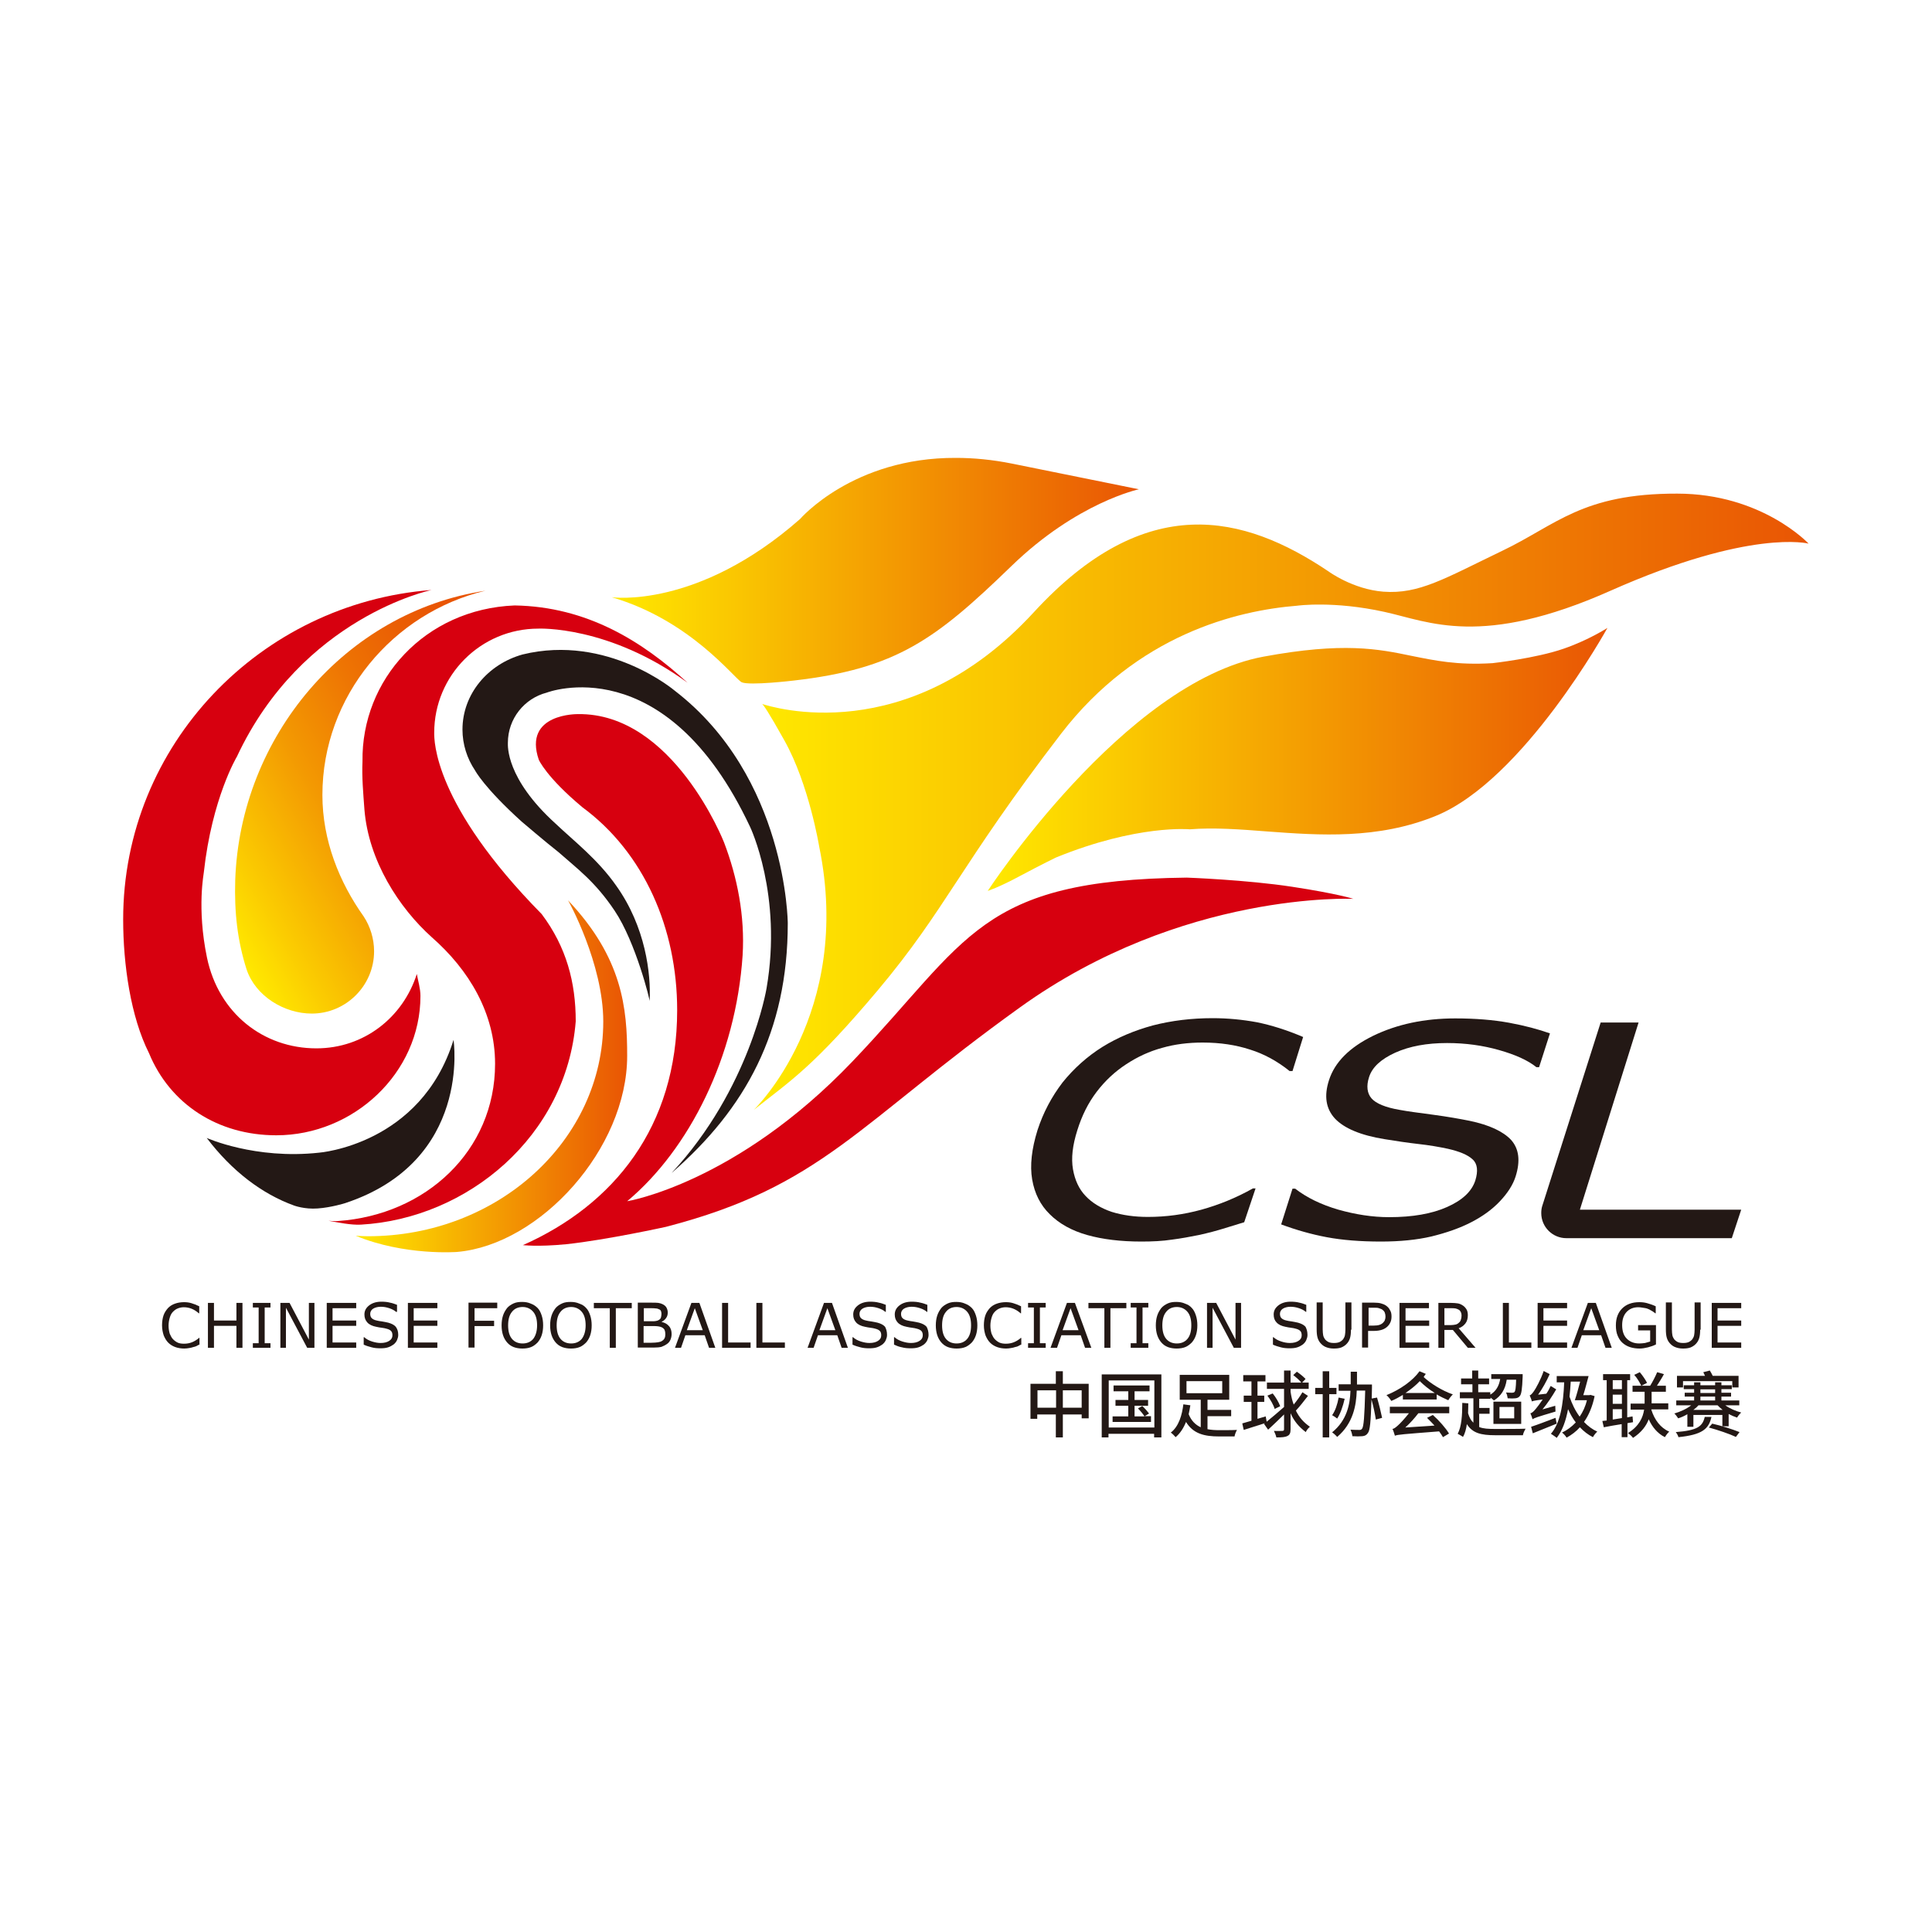 <?xml version="1.0" encoding="utf-8"?>
<!-- Generator: Adobe Illustrator 22.1.0, SVG Export Plug-In . SVG Version: 6.00 Build 0)  -->
<svg version="1.1" id="图层_1" xmlns="http://www.w3.org/2000/svg" xmlns:xlink="http://www.w3.org/1999/xlink" x="0px" y="0px"
	 viewBox="0 0 800 800" style="enable-background:new 0 0 800 800;" xml:space="preserve">
<style type="text/css">
	.st0{fill:#231815;}
	.st1{fill-rule:evenodd;clip-rule:evenodd;fill:#231815;}
	.st2{fill-rule:evenodd;clip-rule:evenodd;fill:#D7000F;}
	.st3{fill:url(#SVGID_1_);}
	.st4{fill:url(#SVGID_2_);}
	.st5{fill:url(#SVGID_3_);}
	.st6{fill:url(#SVGID_4_);}
	.st7{fill:url(#SVGID_5_);}
</style>
<g>
	<path class="st0" d="M82.7,556.7c-0.5,0.2-0.9,0.4-1.2,0.6c-0.4,0.2-0.9,0.4-1.5,0.5c-0.5,0.2-1.1,0.3-1.7,0.4
		c-0.6,0.1-1.2,0.2-2,0.2c-1.3,0-2.6-0.2-3.7-0.6c-1.1-0.4-2.1-1-2.9-1.8c-0.8-0.8-1.4-1.8-1.9-3c-0.4-1.2-0.7-2.6-0.7-4.2
		c0-1.5,0.2-2.9,0.6-4.1c0.4-1.2,1.1-2.2,1.9-3.1c0.8-0.8,1.7-1.4,2.9-1.8c1.1-0.4,2.4-0.6,3.7-0.6c1,0,2,0.1,3,0.4s2.1,0.7,3.3,1.3
		v2.9h-0.2c-1-0.9-2-1.5-3-1.9c-1-0.4-2.1-0.6-3.2-0.6c-0.9,0-1.8,0.2-2.5,0.5c-0.8,0.3-1.4,0.8-2,1.4c-0.6,0.6-1,1.4-1.3,2.4
		c-0.3,1-0.5,2.1-0.5,3.3c0,1.3,0.2,2.4,0.5,3.4c0.4,0.9,0.8,1.7,1.4,2.3c0.6,0.6,1.3,1.1,2,1.4s1.6,0.4,2.5,0.4
		c1.2,0,2.3-0.2,3.3-0.6c1-0.4,2-1,2.9-1.8h0.2V556.7z"/>
	<path class="st0" d="M100.4,558.1h-2.5V549h-9.3v9.1h-2.5v-18.6h2.5v7.3h9.3v-7.3h2.5V558.1z"/>
	<path class="st0" d="M112,558.1h-7.3v-1.9h2.4v-14.8h-2.4v-1.9h7.3v1.9h-2.4v14.8h2.4V558.1z"/>
	<path class="st0" d="M130.3,558.1h-3.1l-8.8-16.6v16.6h-2.3v-18.6h3.8l8,15.2v-15.2h2.3V558.1z"/>
	<path class="st0" d="M147.5,558.1h-12.2v-18.6h12.2v2.2h-9.8v5.1h9.8v2.2h-9.8v6.9h9.8V558.1z"/>
	<path class="st0" d="M164.9,552.8c0,0.7-0.2,1.4-0.5,2.1c-0.3,0.7-0.8,1.3-1.4,1.8c-0.7,0.5-1.4,0.9-2.3,1.2
		c-0.9,0.3-2,0.4-3.2,0.4c-1.3,0-2.5-0.1-3.6-0.4s-2.2-0.6-3.3-1.1v-3.1h0.2c0.9,0.8,2,1.4,3.3,1.8s2.4,0.6,3.5,0.6
		c1.5,0,2.7-0.3,3.6-0.9c0.9-0.6,1.3-1.3,1.3-2.3c0-0.8-0.2-1.4-0.6-1.8c-0.4-0.4-1-0.7-1.8-0.9c-0.6-0.2-1.3-0.3-2-0.4
		c-0.7-0.1-1.5-0.2-2.3-0.4c-1.6-0.3-2.9-0.9-3.7-1.8s-1.2-1.9-1.2-3.3c0-1.6,0.7-2.8,2-3.8s3-1.5,5-1.5c1.3,0,2.5,0.1,3.6,0.4
		c1.1,0.2,2.1,0.6,2.9,0.9v2.9H164c-0.7-0.6-1.6-1.1-2.8-1.5c-1.2-0.4-2.3-0.6-3.5-0.6c-1.3,0-2.4,0.3-3.2,0.8s-1.2,1.3-1.2,2.1
		c0,0.8,0.2,1.4,0.6,1.8c0.4,0.4,1.1,0.8,2.1,1c0.5,0.1,1.3,0.3,2.3,0.4c1,0.2,1.8,0.3,2.5,0.5c1.4,0.4,2.4,0.9,3.1,1.7
		C164.6,550.4,164.9,551.4,164.9,552.8z"/>
	<path class="st0" d="M181.1,558.1h-12.2v-18.6h12.2v2.2h-9.8v5.1h9.8v2.2h-9.8v6.9h9.8V558.1z"/>
	<path class="st0" d="M205.9,541.7h-9.4v5.2h8.1v2.2h-8.1v8.9H194v-18.6h11.9V541.7z"/>
	<path class="st0" d="M222.6,541.6c0.8,0.8,1.3,1.9,1.7,3.1c0.4,1.2,0.6,2.6,0.6,4.1c0,1.5-0.2,2.9-0.6,4.1c-0.4,1.2-1,2.2-1.7,3
		c-0.8,0.8-1.7,1.5-2.7,1.9c-1,0.4-2.2,0.6-3.6,0.6c-1.3,0-2.5-0.2-3.6-0.6c-1.1-0.4-2-1.1-2.7-1.9c-0.7-0.8-1.3-1.8-1.7-3
		c-0.4-1.2-0.6-2.6-0.6-4.1c0-1.5,0.2-2.9,0.6-4.1c0.4-1.2,1-2.2,1.7-3.1c0.7-0.8,1.6-1.4,2.7-1.9s2.3-0.6,3.5-0.6
		c1.3,0,2.5,0.2,3.6,0.7C220.9,540.2,221.8,540.8,222.6,541.6z M222.4,548.8c0-2.4-0.5-4.3-1.6-5.6c-1.1-1.3-2.6-2-4.4-2
		c-1.9,0-3.4,0.7-4.4,2c-1.1,1.3-1.6,3.2-1.6,5.6c0,2.4,0.5,4.3,1.6,5.6c1.1,1.3,2.6,1.9,4.4,1.9c1.8,0,3.3-0.6,4.4-1.9
		C221.8,553.1,222.4,551.2,222.4,548.8z"/>
	<path class="st0" d="M242.7,541.6c0.8,0.8,1.3,1.9,1.7,3.1c0.4,1.2,0.6,2.6,0.6,4.1c0,1.5-0.2,2.9-0.6,4.1c-0.4,1.2-1,2.2-1.7,3
		c-0.8,0.8-1.7,1.5-2.7,1.9c-1,0.4-2.2,0.6-3.6,0.6c-1.3,0-2.5-0.2-3.6-0.6c-1.1-0.4-2-1.1-2.7-1.9c-0.7-0.8-1.3-1.8-1.7-3
		c-0.4-1.2-0.6-2.6-0.6-4.1c0-1.5,0.2-2.9,0.6-4.1c0.4-1.2,1-2.2,1.7-3.1c0.7-0.8,1.6-1.4,2.7-1.9s2.3-0.6,3.5-0.6
		c1.3,0,2.5,0.2,3.6,0.7C241.1,540.2,242,540.8,242.7,541.6z M242.5,548.8c0-2.4-0.5-4.3-1.6-5.6c-1.1-1.3-2.6-2-4.4-2
		c-1.9,0-3.4,0.7-4.4,2c-1.1,1.3-1.6,3.2-1.6,5.6c0,2.4,0.5,4.3,1.6,5.6c1.1,1.3,2.6,1.9,4.4,1.9c1.8,0,3.3-0.6,4.4-1.9
		C241.9,553.1,242.5,551.2,242.5,548.8z"/>
	<path class="st0" d="M261.6,541.7h-6.6v16.4h-2.5v-16.4h-6.6v-2.2h15.7V541.7z"/>
	<path class="st0" d="M278.1,552.4c0,0.9-0.2,1.7-0.5,2.4c-0.3,0.7-0.8,1.3-1.4,1.7c-0.7,0.5-1.5,0.9-2.3,1.2
		c-0.8,0.2-1.9,0.3-3.2,0.3h-6.6v-18.6h5.5c1.4,0,2.4,0,3,0.1c0.7,0.1,1.3,0.3,1.9,0.6c0.7,0.4,1.2,0.8,1.5,1.4
		c0.3,0.6,0.5,1.2,0.5,2c0,0.9-0.2,1.6-0.7,2.3s-1,1.1-1.8,1.5v0.1c1.3,0.3,2.2,0.8,3,1.7S278.1,551.1,278.1,552.4z M273.9,544
		c0-0.4-0.1-0.8-0.2-1.1c-0.1-0.3-0.4-0.6-0.7-0.7c-0.4-0.2-0.9-0.4-1.4-0.4c-0.6-0.1-1.2-0.1-2.1-0.1h-2.9v5.4h3.2
		c0.8,0,1.4,0,1.8-0.1c0.5-0.1,0.9-0.2,1.3-0.5c0.4-0.2,0.7-0.6,0.8-1S273.9,544.5,273.9,544z M275.5,552.5c0-0.7-0.1-1.3-0.3-1.8
		c-0.2-0.4-0.6-0.8-1.2-1.1c-0.4-0.2-0.9-0.3-1.5-0.4c-0.6-0.1-1.3-0.1-2.1-0.1h-3.9v6.9h3.3c1.1,0,2-0.1,2.7-0.2
		c0.7-0.1,1.3-0.3,1.7-0.6c0.5-0.3,0.8-0.7,1-1.1C275.4,553.7,275.5,553.1,275.5,552.5z"/>
	<path class="st0" d="M296.2,558.1h-2.6l-1.8-5.2h-8l-1.8,5.2h-2.5l6.8-18.6h3.3L296.2,558.1z M291,550.8l-3.3-9.1l-3.3,9.1H291z"/>
	<path class="st0" d="M310.8,558.1h-11.8v-18.6h2.5v16.4h9.3V558.1z"/>
	<path class="st0" d="M325,558.1h-11.8v-18.6h2.5v16.4h9.3V558.1z"/>
	<path class="st0" d="M351.1,558.1h-2.6l-1.8-5.2h-8l-1.8,5.2h-2.5l6.8-18.6h3.3L351.1,558.1z M345.9,550.8l-3.3-9.1l-3.3,9.1H345.9
		z"/>
	<path class="st0" d="M367.3,552.8c0,0.7-0.2,1.4-0.5,2.1c-0.3,0.7-0.8,1.3-1.4,1.8c-0.7,0.5-1.4,0.9-2.3,1.2
		c-0.9,0.3-2,0.4-3.2,0.4c-1.3,0-2.5-0.1-3.6-0.4s-2.2-0.6-3.3-1.1v-3.1h0.2c0.9,0.8,2,1.4,3.3,1.8s2.4,0.6,3.5,0.6
		c1.5,0,2.7-0.3,3.6-0.9c0.9-0.6,1.3-1.3,1.3-2.3c0-0.8-0.2-1.4-0.6-1.8c-0.4-0.4-1-0.7-1.8-0.9c-0.6-0.2-1.3-0.3-2-0.4
		c-0.7-0.1-1.5-0.2-2.3-0.4c-1.6-0.3-2.9-0.9-3.7-1.8s-1.2-1.9-1.2-3.3c0-1.6,0.7-2.8,2-3.8c1.3-1,3-1.5,5-1.5
		c1.3,0,2.5,0.1,3.6,0.4c1.1,0.2,2.1,0.6,2.9,0.9v2.9h-0.2c-0.7-0.6-1.6-1.1-2.8-1.5c-1.2-0.4-2.3-0.6-3.5-0.6
		c-1.3,0-2.4,0.3-3.2,0.8c-0.8,0.5-1.2,1.3-1.2,2.1c0,0.8,0.2,1.4,0.6,1.8c0.4,0.4,1.1,0.8,2.1,1c0.5,0.1,1.3,0.3,2.3,0.4
		c1,0.2,1.8,0.3,2.5,0.5c1.4,0.4,2.4,0.9,3.1,1.7C367,550.4,367.3,551.4,367.3,552.8z"/>
	<path class="st0" d="M384.5,552.8c0,0.7-0.2,1.4-0.5,2.1c-0.3,0.7-0.8,1.3-1.4,1.8c-0.7,0.5-1.4,0.9-2.3,1.2
		c-0.9,0.3-2,0.4-3.2,0.4c-1.3,0-2.5-0.1-3.6-0.4c-1.1-0.2-2.2-0.6-3.3-1.1v-3.1h0.2c0.9,0.8,2,1.4,3.3,1.8s2.4,0.6,3.5,0.6
		c1.5,0,2.7-0.3,3.6-0.9c0.9-0.6,1.3-1.3,1.3-2.3c0-0.8-0.2-1.4-0.6-1.8c-0.4-0.4-1-0.7-1.8-0.9c-0.6-0.2-1.3-0.3-2-0.4
		c-0.7-0.1-1.5-0.2-2.3-0.4c-1.6-0.3-2.9-0.9-3.7-1.8s-1.2-1.9-1.2-3.3c0-1.6,0.7-2.8,2-3.8s3-1.5,5-1.5c1.3,0,2.5,0.1,3.6,0.4
		c1.1,0.2,2.1,0.6,2.9,0.9v2.9h-0.2c-0.7-0.6-1.6-1.1-2.8-1.5c-1.2-0.4-2.3-0.6-3.5-0.6c-1.3,0-2.4,0.3-3.2,0.8
		c-0.8,0.5-1.2,1.3-1.2,2.1c0,0.8,0.2,1.4,0.6,1.8c0.4,0.4,1.1,0.8,2.1,1c0.5,0.1,1.3,0.3,2.3,0.4c1,0.2,1.8,0.3,2.5,0.5
		c1.4,0.4,2.4,0.9,3.1,1.7C384.2,550.4,384.5,551.4,384.5,552.8z"/>
	<path class="st0" d="M402.4,541.6c0.8,0.8,1.3,1.9,1.7,3.1c0.4,1.2,0.6,2.6,0.6,4.1c0,1.5-0.2,2.9-0.6,4.1c-0.4,1.2-1,2.2-1.7,3
		c-0.8,0.8-1.7,1.5-2.7,1.9c-1,0.4-2.2,0.6-3.6,0.6c-1.3,0-2.5-0.2-3.6-0.6c-1.1-0.4-2-1.1-2.7-1.9c-0.7-0.8-1.3-1.8-1.7-3
		c-0.4-1.2-0.6-2.6-0.6-4.1c0-1.5,0.2-2.9,0.6-4.1c0.4-1.2,1-2.2,1.7-3.1c0.7-0.8,1.6-1.4,2.7-1.9s2.3-0.6,3.5-0.6
		c1.3,0,2.5,0.2,3.6,0.7C400.7,540.2,401.6,540.8,402.4,541.6z M402.1,548.8c0-2.4-0.5-4.3-1.6-5.6c-1.1-1.3-2.6-2-4.4-2
		c-1.9,0-3.4,0.7-4.4,2c-1.1,1.3-1.6,3.2-1.6,5.6c0,2.4,0.5,4.3,1.6,5.6c1.1,1.3,2.6,1.9,4.4,1.9c1.8,0,3.3-0.6,4.4-1.9
		C401.6,553.1,402.1,551.2,402.1,548.8z"/>
	<path class="st0" d="M423,556.7c-0.5,0.2-0.9,0.4-1.2,0.6s-0.9,0.4-1.5,0.5c-0.5,0.2-1.1,0.3-1.7,0.4s-1.2,0.2-2,0.2
		c-1.3,0-2.6-0.2-3.7-0.6c-1.1-0.4-2.1-1-2.9-1.8c-0.8-0.8-1.4-1.8-1.9-3c-0.4-1.2-0.7-2.6-0.7-4.2c0-1.5,0.2-2.9,0.6-4.1
		s1.1-2.2,1.9-3.1c0.8-0.8,1.7-1.4,2.9-1.8c1.1-0.4,2.4-0.6,3.7-0.6c1,0,2,0.1,3,0.4s2.1,0.7,3.3,1.3v2.9h-0.2c-1-0.9-2-1.5-3-1.9
		c-1-0.4-2.1-0.6-3.2-0.6c-0.9,0-1.8,0.2-2.5,0.5c-0.8,0.3-1.4,0.8-2,1.4c-0.6,0.6-1,1.4-1.3,2.4s-0.5,2.1-0.5,3.3
		c0,1.3,0.2,2.4,0.5,3.4c0.4,0.9,0.8,1.7,1.4,2.3c0.6,0.6,1.3,1.1,2,1.4c0.8,0.3,1.6,0.4,2.5,0.4c1.2,0,2.3-0.2,3.3-0.6s2-1,2.9-1.8
		h0.2V556.7z"/>
	<path class="st0" d="M433,558.1h-7.3v-1.9h2.4v-14.8h-2.4v-1.9h7.3v1.9h-2.4v14.8h2.4V558.1z"/>
	<path class="st0" d="M451.9,558.1h-2.6l-1.8-5.2h-8l-1.8,5.2H435l6.8-18.6h3.3L451.9,558.1z M446.6,550.8l-3.3-9.1l-3.3,9.1H446.6z
		"/>
	<path class="st0" d="M466.4,541.7h-6.6v16.4h-2.5v-16.4h-6.6v-2.2h15.7V541.7z"/>
	<path class="st0" d="M475.5,558.1h-7.3v-1.9h2.4v-14.8h-2.4v-1.9h7.3v1.9h-2.4v14.8h2.4V558.1z"/>
	<path class="st0" d="M493.5,541.6c0.8,0.8,1.3,1.9,1.7,3.1c0.4,1.2,0.6,2.6,0.6,4.1c0,1.5-0.2,2.9-0.6,4.1c-0.4,1.2-1,2.2-1.7,3
		c-0.8,0.8-1.7,1.5-2.7,1.9c-1,0.4-2.2,0.6-3.6,0.6c-1.3,0-2.5-0.2-3.6-0.6c-1.1-0.4-2-1.1-2.7-1.9c-0.7-0.8-1.3-1.8-1.7-3
		c-0.4-1.2-0.6-2.6-0.6-4.1c0-1.5,0.2-2.9,0.6-4.1c0.4-1.2,1-2.2,1.7-3.1c0.7-0.8,1.6-1.4,2.7-1.9s2.3-0.6,3.5-0.6
		c1.3,0,2.5,0.2,3.6,0.7C491.9,540.2,492.8,540.8,493.5,541.6z M493.3,548.8c0-2.4-0.5-4.3-1.6-5.6c-1.1-1.3-2.6-2-4.4-2
		c-1.9,0-3.4,0.7-4.4,2c-1.1,1.3-1.6,3.2-1.6,5.6c0,2.4,0.5,4.3,1.6,5.6c1.1,1.3,2.6,1.9,4.4,1.9c1.8,0,3.3-0.6,4.4-1.9
		C492.8,553.1,493.3,551.2,493.3,548.8z"/>
	<path class="st0" d="M514,558.1h-3.1l-8.8-16.6v16.6h-2.3v-18.6h3.8l8,15.2v-15.2h2.3V558.1z"/>
	<path class="st0" d="M541.4,552.8c0,0.7-0.2,1.4-0.5,2.1c-0.3,0.7-0.8,1.3-1.4,1.8c-0.7,0.5-1.4,0.9-2.3,1.2
		c-0.9,0.3-2,0.4-3.2,0.4c-1.3,0-2.5-0.1-3.6-0.4s-2.2-0.6-3.3-1.1v-3.1h0.2c0.9,0.8,2,1.4,3.3,1.8c1.2,0.4,2.4,0.6,3.5,0.6
		c1.5,0,2.7-0.3,3.6-0.9c0.9-0.6,1.3-1.3,1.3-2.3c0-0.8-0.2-1.4-0.6-1.8c-0.4-0.4-1-0.7-1.8-0.9c-0.6-0.2-1.3-0.3-2-0.4
		c-0.7-0.1-1.5-0.2-2.3-0.4c-1.6-0.3-2.9-0.9-3.7-1.8c-0.8-0.8-1.2-1.9-1.2-3.3c0-1.6,0.7-2.8,2-3.8c1.3-1,3-1.5,5-1.5
		c1.3,0,2.5,0.1,3.6,0.4c1.1,0.2,2.1,0.6,2.9,0.9v2.9h-0.2c-0.7-0.6-1.6-1.1-2.8-1.5c-1.2-0.4-2.3-0.6-3.5-0.6
		c-1.3,0-2.4,0.3-3.2,0.8s-1.2,1.3-1.2,2.1c0,0.8,0.2,1.4,0.6,1.8s1.1,0.8,2.1,1c0.5,0.1,1.3,0.3,2.3,0.4c1,0.2,1.8,0.3,2.5,0.5
		c1.4,0.4,2.4,0.9,3.1,1.7C541.1,550.4,541.4,551.4,541.4,552.8z"/>
	<path class="st0" d="M559.4,550.6c0,1.3-0.1,2.5-0.4,3.5s-0.8,1.8-1.5,2.5c-0.6,0.6-1.4,1.1-2.2,1.4c-0.9,0.3-1.9,0.4-3,0.4
		c-1.2,0-2.2-0.2-3-0.5c-0.9-0.3-1.6-0.8-2.2-1.4c-0.7-0.7-1.2-1.5-1.5-2.5c-0.3-1-0.4-2.2-0.4-3.6v-11.1h2.5v11.2
		c0,1,0.1,1.8,0.2,2.4s0.4,1.1,0.7,1.6c0.4,0.5,0.9,0.9,1.5,1.2c0.6,0.3,1.4,0.4,2.3,0.4c0.9,0,1.6-0.1,2.3-0.4
		c0.6-0.3,1.1-0.7,1.5-1.2c0.3-0.5,0.6-1,0.7-1.6c0.1-0.6,0.2-1.4,0.2-2.3v-11.3h2.5V550.6z"/>
	<path class="st0" d="M576.2,545.1c0,0.8-0.1,1.6-0.4,2.3c-0.3,0.7-0.7,1.3-1.2,1.8c-0.6,0.6-1.4,1.1-2.3,1.4s-2,0.5-3.3,0.5h-2.5
		v6.9h-2.5v-18.6h5c1.1,0,2.1,0.1,2.8,0.3c0.8,0.2,1.5,0.5,2.1,0.9c0.7,0.5,1.3,1.1,1.6,1.8C576,543.1,576.2,544,576.2,545.1z
		 M573.7,545.2c0-0.6-0.1-1.2-0.3-1.7c-0.2-0.5-0.6-0.9-1-1.2c-0.4-0.3-0.9-0.4-1.4-0.6s-1.2-0.2-1.9-0.2h-2.4v7.4h2.1
		c1,0,1.8-0.1,2.4-0.3c0.6-0.2,1.1-0.5,1.5-0.9c0.4-0.4,0.7-0.8,0.8-1.3C573.6,546.2,573.7,545.7,573.7,545.2z"/>
	<path class="st0" d="M591.7,558.1h-12.2v-18.6h12.2v2.2H582v5.1h9.8v2.2H582v6.9h9.8V558.1z"/>
	<path class="st0" d="M611,558.1h-3.2l-6.2-7.4h-3.5v7.4h-2.5v-18.6h5.2c1.1,0,2.1,0.1,2.8,0.2s1.4,0.4,2,0.8c0.7,0.4,1.2,1,1.6,1.6
		s0.6,1.5,0.6,2.5c0,1.3-0.3,2.5-1,3.4s-1.6,1.6-2.8,2L611,558.1z M605.2,544.7c0-0.5-0.1-1-0.3-1.4c-0.2-0.4-0.5-0.8-0.9-1
		c-0.4-0.2-0.8-0.4-1.3-0.5c-0.5-0.1-1.1-0.1-1.7-0.1h-2.9v7h2.5c0.8,0,1.5-0.1,2-0.2c0.6-0.1,1.1-0.4,1.5-0.8
		c0.4-0.3,0.7-0.8,0.8-1.2C605.1,546,605.2,545.4,605.2,544.7z"/>
	<path class="st0" d="M634.1,558.1h-11.8v-18.6h2.5v16.4h9.3V558.1z"/>
	<path class="st0" d="M648.9,558.1h-12.2v-18.6h12.2v2.2h-9.8v5.1h9.8v2.2h-9.8v6.9h9.8V558.1z"/>
	<path class="st0" d="M667.4,558.1h-2.6l-1.8-5.2h-8l-1.8,5.2h-2.5l6.8-18.6h3.3L667.4,558.1z M662.2,550.8l-3.3-9.1l-3.3,9.1H662.2
		z"/>
	<path class="st0" d="M685.7,556.7c-1,0.5-2.1,0.9-3.3,1.2c-1.2,0.3-2.4,0.5-3.5,0.5c-1.4,0-2.8-0.2-4-0.6c-1.2-0.4-2.2-1-3.1-1.8
		c-0.9-0.8-1.5-1.8-2-3c-0.5-1.2-0.7-2.6-0.7-4.2c0-3,0.9-5.3,2.6-7c1.7-1.7,4.1-2.6,7.1-2.6c1.1,0,2.1,0.1,3.2,0.4
		c1.1,0.3,2.3,0.7,3.6,1.3v2.9h-0.2c-0.3-0.2-0.6-0.5-1.1-0.8c-0.5-0.3-1-0.6-1.4-0.8c-0.6-0.3-1.2-0.5-2-0.6s-1.6-0.3-2.5-0.3
		c-2.1,0-3.7,0.7-4.9,2c-1.2,1.3-1.8,3.1-1.8,5.4c0,2.4,0.6,4.3,1.9,5.6c1.3,1.3,3,2,5.2,2c0.8,0,1.6-0.1,2.4-0.2
		c0.8-0.2,1.5-0.4,2.1-0.6v-4.6h-5v-2.2h7.4V556.7z"/>
	<path class="st0" d="M704,550.6c0,1.3-0.1,2.5-0.4,3.5s-0.8,1.8-1.5,2.5c-0.6,0.6-1.4,1.1-2.2,1.4c-0.9,0.3-1.9,0.4-3,0.4
		c-1.2,0-2.2-0.2-3-0.5c-0.9-0.3-1.6-0.8-2.2-1.4c-0.7-0.7-1.2-1.5-1.5-2.5c-0.3-1-0.4-2.2-0.4-3.6v-11.1h2.5v11.2
		c0,1,0.1,1.8,0.2,2.4c0.1,0.6,0.4,1.1,0.7,1.6c0.4,0.5,0.9,0.9,1.5,1.2c0.6,0.3,1.4,0.4,2.3,0.4c0.9,0,1.6-0.1,2.3-0.4
		c0.6-0.3,1.1-0.7,1.5-1.2c0.3-0.5,0.6-1,0.7-1.6c0.1-0.6,0.2-1.4,0.2-2.3v-11.3h2.5V550.6z"/>
	<path class="st0" d="M721,558.1h-12.2v-18.6H721v2.2h-9.8v5.1h9.8v2.2h-9.8v6.9h9.8V558.1z"/>
</g>
<g>
	<path class="st0" d="M450.8,573v14.3h-2.9v-1.6h-7.8v9.5h-2.9v-9.5h-7.7v1.8h-2.8V573h10.5v-5.2h2.9v5.2H450.8z M437.3,582.9v-7.2
		h-7.7v7.2H437.3z M447.9,582.9v-7.2h-7.8v7.2H447.9z"/>
	<path class="st0" d="M480.9,569.1v26.1h-3v-1.5h-18.9v1.5h-2.8v-26.1H480.9z M478,591.1v-19.5h-18.9v19.5H478z M476.6,586.5v2.3
		h-15.9v-2.3h6.5v-4.4h-5.3v-2.4h5.3v-3.6h-6.1v-2.4H476v2.4h-6.2v3.6h5.6v2.4h-5.6v4.4h4.1c-0.5-0.9-1.7-2.3-2.7-3.3l1.8-1
		c1,0.9,2.2,2.3,2.8,3.1l-1.8,1.1H476.6z"/>
	<path class="st0" d="M500,591.8c1.5,0.3,3.2,0.4,4.9,0.4c1.1,0,5.8,0,7.3-0.1c-0.4,0.7-0.9,1.9-1,2.7h-6.4c-6.1,0-10.7-1.1-13.7-6
		c-1,2.5-2.4,4.7-4.3,6.3c-0.5-0.6-1.4-1.5-2-1.9c3.4-2.6,4.7-7.5,5.2-11.7l2.9,0.4c-0.2,1.2-0.4,2.4-0.7,3.7c1.1,2.7,2.8,4.4,5,5.4
		v-11.4h-8.7v-10.3H509v10.3h-9v4.2h9.8v2.6H500V591.8z M491.3,576.9h14.8v-5h-14.8V576.9z"/>
	<path class="st0" d="M541.6,578c-1.6,2.1-3.5,4.5-5,6.1c1.3,2.7,3.1,4.8,5.8,6.7c-0.6,0.5-1.4,1.4-1.7,2.2
		c-2.9-2.2-4.9-4.6-6.3-7.8v6.7c0,1.5-0.4,2.3-1.3,2.7c-0.9,0.5-2.3,0.6-4.6,0.6c-0.1-0.7-0.6-1.9-1-2.7c1.6,0.1,3,0,3.5,0
		c0.5,0,0.7-0.2,0.7-0.7v-6.1c-2.3,2.3-4.7,4.5-6.6,6.3l-1.7-2.4l0.4-0.3c-3.1,1-6.3,2-8.8,2.8l-0.6-2.7c1-0.3,2.4-0.7,3.8-1.1v-7.8
		h-3.2v-2.6h3.2v-5.9h-3.4v-2.6h9.2v2.6h-3.3v5.9h2.8v2.6h-2.8v7l3.4-1l0.4,2.2c2-1.6,4.7-3.9,7.2-6.1v-7.5h-7.1v-2.6h7.1v-5h2.7v5
		h7.5v2.6h-7.5v1.2c0.3,2,0.7,3.8,1.3,5.3c1.3-1.6,2.7-3.5,3.6-5.1L541.6,578z M527,577c1.3,1.6,2.6,3.8,3.1,5.3l-2.3,1.1
		c-0.4-1.5-1.7-3.8-3-5.5L527,577z M539,572.7c-0.7-1-2.2-2.3-3.5-3.3l1.5-1.4c1.3,0.9,2.8,2.1,3.6,3L539,572.7z"/>
	<path class="st0" d="M550.4,577.3v17.9h-2.7v-17.9h-3.1v-2.6h3.1v-6.9h2.7v6.9h3v2.6H550.4z M569.7,587.8c-0.3-2.1-1-5.5-1.8-8.3
		c-0.3,9.3-0.6,12.8-1.5,13.9c-0.6,0.9-1.3,1.2-2.3,1.3c-1,0.1-2.5,0.1-4.1,0c-0.1-0.8-0.4-1.9-0.8-2.7c1.6,0.1,3,0.1,3.7,0.1
		c0.5,0,0.8-0.1,1.1-0.5c0.7-0.9,1-5,1.3-15.8h-3.5c-0.2,6.2-1.5,13.6-8.1,19.2c-0.5-0.6-1.5-1.5-2.1-1.9c6.2-5,7.4-11.7,7.6-17.2
		h-4.9v-2.7h5V568h2.6v5.3h6.2v1.3c0,1.6-0.1,3.1-0.1,4.5l2.2-0.4c0.8,2.7,1.7,6.4,2.1,8.4L569.7,587.8z M556.8,579.2
		c-0.7,3.1-1.8,6.2-3.1,8.2c-0.5-0.4-1.5-1.1-2.1-1.4c1.3-1.8,2.2-4.5,2.7-7.3L556.8,579.2z"/>
	<path class="st0" d="M590.4,568.9c-0.3,0.4-0.6,0.8-0.9,1.3c2.8,2.6,7.5,5.6,12.1,7.2c-0.6,0.5-1.5,1.7-1.9,2.4
		c-1.6-0.7-3.3-1.5-4.8-2.4v2.1h-14v-1.9c-1.5,0.9-3.1,1.8-4.8,2.5c-0.4-0.7-1.3-1.9-2-2.4c5.7-2.3,10.9-6,13.7-9.9L590.4,568.9z
		 M575.7,582.5h24.4v2.7h-12.8c-1.6,2.1-3.5,4.2-5.4,5.9l12.1-0.8c-1-1.1-2.1-2.2-3.1-3.2l2.4-1.2c2.6,2.3,5.4,5.5,6.7,7.7l-2.5,1.5
		c-0.4-0.7-0.9-1.5-1.6-2.4c-15.2,1.2-17,1.3-18.3,1.8c-0.2-0.6-0.6-2.1-1-2.8c0.7-0.1,1.4-0.7,2.3-1.5c0.8-0.7,2.7-2.7,4.5-5h-7.9
		V582.5z M594.1,576.8c-2.4-1.5-4.6-3.3-6.2-4.9c-1.7,1.8-3.7,3.4-5.9,4.9H594.1z"/>
	<path class="st0" d="M612.5,590.9c1.7,0.7,3.9,0.8,6.6,0.8c1.8,0,10.4,0,12.6-0.1c-0.4,0.7-1,1.9-1.1,2.7h-11.4
		c-6,0-9.5-0.9-11.8-4.6c-0.3,2.1-0.8,3.9-1.6,5.3c-0.4-0.3-1.6-1-2.2-1.3c1.6-3,1.9-7.6,1.9-12.8l2.5,0.2c0,1.4-0.1,2.8-0.1,4.1
		c0.5,1.7,1.2,3,2.2,3.9v-10.1h-5.6v-2.5h5.2v-3.3H605v-2.4h4.6v-3.3h2.5v3.3h4.5v2.4h-4.5v3.3h5v1c2.3-1.4,3.6-3.5,4.1-6.5h-3.7
		V569h13c0,0,0,0.7,0,1c-0.2,5.2-0.5,7.3-1.2,8.1c-0.5,0.6-1,0.8-1.8,0.9c-0.7,0.1-1.9,0.1-3.2,0c-0.1-0.7-0.3-1.7-0.7-2.4
		c1.1,0.1,2.2,0.1,2.6,0.1c0.4,0,0.7-0.1,0.9-0.3c0.4-0.4,0.6-1.7,0.7-5.1h-3.9c-0.6,4.1-2.4,6.8-5.3,8.6c-0.3-0.3-0.9-0.8-1.4-1.2
		v0.5h-4.7v3.8h4.3v2.4h-4.3V590.9z M618.4,580.4h11.5v9.2h-11.5V580.4z M620.9,587.3h6.1v-4.7h-6.1V587.3z"/>
	<path class="st0" d="M644,582.1c0,0.7,0.1,1.8,0.1,2.4c-7.8,2.3-8.9,2.7-9.5,3.2c-0.1-0.5-0.6-1.8-0.9-2.5c0.7-0.1,1.4-0.8,2.3-1.9
		c0.5-0.6,1.6-2,2.8-3.8c-3.3,0.4-4,0.6-4.5,0.8c-0.1-0.6-0.6-1.9-0.9-2.5c0.5-0.1,1.1-0.8,1.8-1.8c0.7-1,2.8-4.7,4-8.3l2.5,1.3
		c-1.3,2.9-3,6-4.8,8.5l3.4-0.4c0.7-1,1.3-2.1,1.8-3.2l2.3,1.4c-1.7,2.9-3.6,5.8-5.7,8.3L644,582.1z M644.6,589.5
		c-3.4,1.4-7.1,2.9-9.9,4l-0.7-2.7c2.5-0.8,6.4-2.3,10.1-3.7L644.6,589.5z M660.3,578.1c-0.9,4.3-2.4,7.9-4.4,10.7
		c1.6,1.7,3.5,3.1,5.5,4c-0.6,0.5-1.4,1.5-1.8,2.3c-2-1-3.8-2.4-5.4-4.1c-1.6,1.8-3.5,3.2-5.5,4.3c-0.4-0.7-1.3-1.7-1.9-2.1
		c2.1-1,4-2.4,5.7-4.2c-1.3-1.7-2.3-3.5-3.2-5.5c-0.9,4.8-2.3,8.8-4.7,11.9c-0.4-0.4-1.8-1.3-2.4-1.7c3.9-4.5,5.1-12.1,5.5-21.3
		h-3.1v-2.6h13.2c-0.7,2.5-1.4,5.4-2.2,7.9h2.5l0.5-0.1L660.3,578.1z M650.4,572.2c-0.1,2.1-0.3,4.2-0.5,6.1c1,3,2.4,5.9,4.2,8.3
		c1.3-1.9,2.4-4.2,3-6.8h-5c0.7-2,1.5-5,2.2-7.7H650.4z"/>
	<path class="st0" d="M673.9,589.3v5.8h-2.4v-5.4c-2.7,0.4-5.3,0.9-7.4,1.3l-0.6-2.6c0.5-0.1,1.1-0.1,1.8-0.2v-16.7h-1.5V569h11.2
		v2.5h-1.2v15.4l2.2-0.4l0.2,2.4L673.9,589.3z M667.8,571.5v3.7h3.8v-3.7H667.8z M667.8,581.3h3.8v-3.8h-3.8V581.3z M667.8,587.8
		c1.2-0.2,2.5-0.4,3.8-0.6v-3.7h-3.8V587.8z M683.8,583.8c1.3,4.1,3.8,7.5,7.4,9c-0.6,0.5-1.4,1.6-1.8,2.3c-3-1.5-5.2-4.1-6.7-7.4
		c-1,2.7-3,5.4-6.5,7.7c-0.4-0.6-1.4-1.5-2.1-2c4.7-2.9,6.2-6.5,6.7-9.7h-5.6v-2.5h5.8c0-0.4,0-0.8,0-1.2v-3.7H676v-2.5h3.6
		c-0.6-1.3-1.7-3.2-2.9-4.5l2.3-1.1c1.2,1.4,2.4,3.2,3,4.4l-2.3,1.2h3.6c1-1.6,2.2-3.9,2.9-5.6l2.8,0.8c-0.9,1.7-2,3.4-2.9,4.8h3.7
		v2.5h-5.9v3.7c0,0.4,0,0.7,0,1.1h6.9v2.5H683.8z"/>
	<path class="st0" d="M714.4,581.9c1.8,1.3,4.3,2.4,6.6,3c-0.6,0.5-1.4,1.5-1.7,2.1c-1.2-0.4-2.4-0.9-3.5-1.5v5.1h-2.6v-4.7h-12v4.9
		h-2.5v-5.2c-1.2,0.7-2.5,1.3-3.8,1.7c-0.4-0.6-1.1-1.6-1.6-2c2.4-0.7,5.1-1.9,7-3.4h-6.2v-2h7.4v-1.6h-3.9v-1.6h3.9v-1.5h-4.3v-1.6
		h4.3v-1.2h2.6v1.2h6.1v-1.2h2.6v1.2h4.3v1.6h-4.3v1.5h4v1.6h-4v1.6h7.4v2H714.4z M708.7,586.6c-1.1,5.3-4.1,7.5-13.7,8.5
		c-0.1-0.6-0.7-1.6-1.1-2.1c8.9-0.7,11.1-2.3,12-6.3H708.7z M696.9,574.5h-2.5v-4.8H706c-0.2-0.5-0.5-1-0.7-1.5l2.7-0.7
		c0.4,0.7,0.9,1.5,1.2,2.2h10.7v4.8h-2.6v-2.6h-20.4V574.5z M713.3,583.8c-0.8-0.6-1.5-1.3-2.1-1.9h-7.9c-0.6,0.7-1.3,1.3-2.1,1.9
		H713.3z M704.1,576.8h6.1v-1.5h-6.1V576.8z M704.1,579.9h6.1v-1.6h-6.1V579.9z M709,589.5c3.6,0.8,8.6,2.4,11.3,3.5l-1.5,2
		c-2.5-1.2-7.5-2.9-11.2-3.9L709,589.5z"/>
</g>
<path class="st1" d="M515.2,506.1c-3.2,1-6.1,1.9-8.8,2.7c-2.6,0.8-5.9,1.7-10,2.6c-3.5,0.7-7.2,1.4-11.1,1.9
	c-3.9,0.6-8.1,0.8-12.7,0.8c-8.5,0-16-0.9-22.4-2.7c-6.4-1.8-11.6-4.7-15.5-8.6c-3.9-3.8-6.3-8.6-7.3-14.4c-1-5.8-0.2-12.7,2.2-20.4
	c2.4-7.4,5.9-13.9,10.4-19.8c4.6-5.7,10.1-10.7,16.5-14.7c6.3-3.9,13.2-6.8,20.9-8.9c7.8-2,16-3,24.7-3c6.3,0,12.4,0.6,18.4,1.7
	c5.9,1.2,12.3,3.2,19.1,6.1l-4.4,14.1h-1.2c-5.1-4.1-10.6-7.1-16.4-8.9c-5.8-1.9-12.3-2.9-19.6-2.9c-6,0-11.6,0.7-16.8,2.2
	c-5.2,1.4-10.2,3.7-14.9,6.8c-4.6,3-8.7,6.8-12.2,11.4c-3.5,4.6-6.1,9.8-8,15.9c-2,6.3-2.6,11.6-1.8,16.2c0.8,4.5,2.5,8.2,5.2,11
	c2.7,2.9,6.4,5.1,10.8,6.6c4.5,1.4,9.5,2.1,15,2.1c7.6,0,14.9-1,22.2-3c7.2-2,14.4-4.9,21.3-8.8h1.1L515.2,506.1z"/>
<path class="st1" d="M627.6,487.1c-1.1,3.5-3.3,6.9-6.5,10.3c-3.2,3.4-7.1,6.2-11.7,8.6c-5,2.6-10.6,4.5-16.7,6
	c-6,1.4-13,2.1-20.9,2.1c-8.5,0-16-0.6-22.4-1.8c-6.4-1.2-12.7-3-18.9-5.3l4.7-14.8h1.1c4.8,3.7,10.7,6.6,17.9,8.7
	c7.1,2,14.1,3.1,21,3.1c9.7,0,17.7-1.4,24-4.2c6.3-2.8,10.2-6.4,11.7-11c1.2-3.9,0.9-6.9-1.1-8.7c-2-1.9-5.4-3.3-10.2-4.4
	c-3.7-0.8-7.8-1.5-12.3-2c-4.4-0.5-9.1-1.2-14-2c-9.9-1.6-16.7-4.5-20.5-8.5c-3.8-4.1-4.6-9.4-2.5-15.9c2.4-7.5,8.5-13.6,18.3-18.4
	c9.9-4.8,21.2-7.2,34-7.2c8.3,0,15.7,0.6,22.3,1.8c6.5,1.2,12.1,2.7,16.9,4.4l-4.5,14h-1.1c-3.6-2.9-8.8-5.2-15.5-7.1
	c-6.7-1.9-13.8-2.9-21.5-2.9c-8.4,0-15.5,1.3-21.5,4c-5.9,2.7-9.5,6-10.8,10.1c-1.2,3.7-0.8,6.7,1,8.8c1.8,2.1,5.8,3.8,11.8,4.8
	c3.2,0.6,7.8,1.2,13.8,2c6,0.8,11,1.7,15,2.5c8.2,1.7,13.9,4.4,17.2,7.9C629,475.7,629.6,480.7,627.6,487.1"/>
<path class="st1" d="M662.8,423.4h15.7l-24.3,77.5H721l-3.9,11.8h-68.5c-5.7,0-10.4-4.6-10.4-10.4c0-0.9,0.1-2,0.4-2.9L662.8,423.4z
	"/>
<path class="st2" d="M85.7,396.5c4.8,23.1,23.4,37.6,45.3,37.6c19.8,0,35.9-12.9,41.6-30.8c0.5,2.9,1.5,6,1.5,9.1
	c0,31.9-27.7,57.7-59.7,57.7c-24.2,0-44-12.9-52.7-34C54.1,421,51,399.4,51,380.7c0-72.3,56.9-131,127.7-136.4
	c0,0-53.5,11.1-80.6,69c0,0-10.3,17.1-13.7,47.9C84.5,361.3,81.4,375.8,85.7,396.5"/>
<linearGradient id="SVGID_1_" gradientUnits="userSpaceOnUse" x1="86.389" y1="374.933" x2="228.854" y2="292.681">
	<stop  offset="0" style="stop-color:#FFE900"/>
	<stop  offset="0.128" style="stop-color:#FBCC01"/>
	<stop  offset="0.378" style="stop-color:#F39902"/>
	<stop  offset="0.597" style="stop-color:#EE7403"/>
	<stop  offset="0.773" style="stop-color:#EA5D04"/>
	<stop  offset="0.884" style="stop-color:#E95504"/>
</linearGradient>
<path class="st3" d="M97.4,364.5c-0.4,13.2,0.9,25,4.7,36.9c3.7,11.1,15.6,18.3,27,18.3c14.2,0,25.8-11.6,25.8-25.8
	c0-5.2-1.6-10.3-4.3-14.4c-10.1-14.2-17.1-31.5-17.1-50.3c0-41,29.3-75.5,67.5-84.6C142.9,253.4,99.4,305.1,97.4,364.5"/>
<path class="st2" d="M178.8,388.1c15.4,13.5,26.2,31.5,26.2,52.4c0,36-28.7,62.6-65.1,65.1c-1.2,0.1-2.8,0-3.9-0.1
	c4.2,0.7,9.1,1.8,13.4,1.6c44.2-2.5,85.2-36.6,89-84.2c0-16-3.8-30.7-14.1-44.4c-44.9-45.6-44.5-72-44.5-75.1
	c0-23.8,19.3-43.1,43.1-43.1c0,0,29.2-1.4,61.8,22.4c-18.8-17.2-41.6-31.5-71.6-32c-37.2,1.5-63.5,30.8-63,64.6
	c-0.3,6.5,0.3,13,0.8,19.9C152.6,356.4,165.2,375.9,178.8,388.1"/>
<path class="st1" d="M121.8,499.2c-13.3-4.8-25.8-14.3-36.2-28c0,0,20,9,46.5,6.1c0,0,42.2-3.2,55.7-46.7c0,0,7.7,50.2-44.9,67.6
	c0,0-5.7,1.8-11.4,2.2C126.1,500.8,121.8,499.2,121.8,499.2"/>
<linearGradient id="SVGID_2_" gradientUnits="userSpaceOnUse" x1="147.347" y1="445.689" x2="259.738" y2="445.689">
	<stop  offset="0" style="stop-color:#FFE900"/>
	<stop  offset="1" style="stop-color:#E95504"/>
</linearGradient>
<path class="st4" d="M249.8,423c0,49.1-43.6,88.9-97.4,88.9c-1.7,0-3.4-0.1-5.1-0.2c20.3,8.4,42,6.7,42,6.7
	c34.4-3,70.4-42.8,70.4-81.2c0-19.6-1.9-40.5-24.5-64.4C235.3,372.8,249.8,399,249.8,423"/>
<path class="st1" d="M269,414.6c0.3,0.1-5.7-24.4-14.5-37.5c-8.1-12.1-15.5-17.4-23.3-24.3c-5-3.9-15.2-12.6-15.2-12.6
	C200.3,326,196.7,319,196.7,319c-3.3-4.9-5.2-10.8-5.2-16.9c0-14.7,10.5-27.1,24.9-31.1c35.2-8.6,63,15,63,15
	c46.5,35.8,46.8,96.3,46.8,96.3c0,44.9-17.5,76.8-48.1,103.4c32.4-34.8,39.3-76.4,39.3-76.4c6.7-38.7-6.8-66.9-6.8-66.9
	c-35.1-74.7-84.2-55.6-84.2-55.6c-9.3,2.4-16.1,10.8-16.1,20.8c0,1.2-0.9,14.7,19.7,33.4c7.8,7.4,17.5,14.8,25.2,25.8
	C267.3,383.8,269.6,403.2,269,414.6"/>
<path class="st2" d="M234.5,515.2c16.8-1.8,41.3-7.2,41.3-7.2c64.7-16.8,79.3-42.6,146.6-90.9c67.2-48.3,138-44.9,138-44.9
	s-6.3-2.1-25.3-5c-18.9-2.9-43.7-3.8-43.7-3.8c-86.2,1-90.1,25.5-138.4,76.1c-48.3,50.6-93.3,57.9-93.3,57.9
	c25.7-21.5,45-59.8,47.8-101.8c1-16.3-2.2-32.4-7.7-46.8c0,0-21-53.7-60.5-53.1c0,0-22.8-0.4-16.2,18.9c0,0,3.1,7.2,18.1,19.7
	c25.5,18.8,39.2,50.2,39.2,84c0,48.3-26.3,80.6-63.9,97.3C216.3,515.5,222.2,516.4,234.5,515.2"/>
<linearGradient id="SVGID_3_" gradientUnits="userSpaceOnUse" x1="253.354" y1="236.193" x2="471.684" y2="236.193">
	<stop  offset="0" style="stop-color:#FFE900"/>
	<stop  offset="1" style="stop-color:#E95504"/>
</linearGradient>
<path class="st5" d="M331.3,214.9c-42.6,37.5-78,32.4-78,32.4c32.6,9.5,50.7,33.6,53.8,35.2c3.1,1.5,21.6-0.7,21.6-0.7
	c42.5-4.9,58.7-17,90.1-47.4c27.2-26.4,52.8-31.8,52.8-31.8c-11.3-2.3-52.4-10.6-52.4-10.6c-8.4-1.7-16.2-2.4-23.4-2.4
	C353.2,189.4,331.3,214.9,331.3,214.9"/>
<linearGradient id="SVGID_4_" gradientUnits="userSpaceOnUse" x1="409.036" y1="314.479" x2="665.68" y2="314.479">
	<stop  offset="0" style="stop-color:#FFE900"/>
	<stop  offset="1" style="stop-color:#E95504"/>
</linearGradient>
<path class="st6" d="M647.5,268.6c-11.5,4-29.5,6-29.5,6c-14.7,0.9-23.9-1.1-33.4-3c-13.9-2.9-28.4-5.8-61.4,0.3
	C465.4,282.6,409,368.9,409,368.9s4.5-1.4,13.4-6.2c9-4.8,14.8-7.6,14.8-7.6c33.8-13.8,55.5-11.7,55.5-11.7c9.8-0.8,20.7,0,32.2,0.9
	c21.6,1.6,45.6,3.3,69.5-6.4c36.5-14.8,71.2-77.9,71.2-77.9S657.9,265,647.5,268.6"/>
<linearGradient id="SVGID_5_" gradientUnits="userSpaceOnUse" x1="312.157" y1="331.947" x2="749" y2="331.947">
	<stop  offset="0" style="stop-color:#FFE900"/>
	<stop  offset="1" style="stop-color:#E95504"/>
</linearGradient>
<path class="st7" d="M315.4,291.4c0,0,0.1,0,0.2,0.1C315.5,291.4,315.4,291.3,315.4,291.4C315.4,291.3,315.4,291.4,315.4,291.4
	 M622,228.1c-23.9,11.5-34.4,18-49.2,16.9c-12.7-1-22.7-8.4-22.7-8.4c-35.1-23.6-75.6-33.6-122,16.9c-52.5,57.1-108.7,39.2-112.5,38
	c0.5,0.4,2.4,2.9,9.2,15.1c10.2,18.2,14.4,43.9,14.4,43.9c14.3,69.5-27.1,109.1-27.1,109.1c15.2-12.1,24.5-17.6,51.5-49.7
	c28.2-33.6,33.8-51.4,75.7-106c31.6-41.1,72.8-51.1,97.9-53.1c0,0,15-2.1,36.2,2.6c18.3,4,40,15,93.5-8.8c58.1-25.8,82-19.5,82-19.5
	s-19.3-20.7-54.4-20.7C655.1,204.3,644.4,217.4,622,228.1"/>
</svg>
